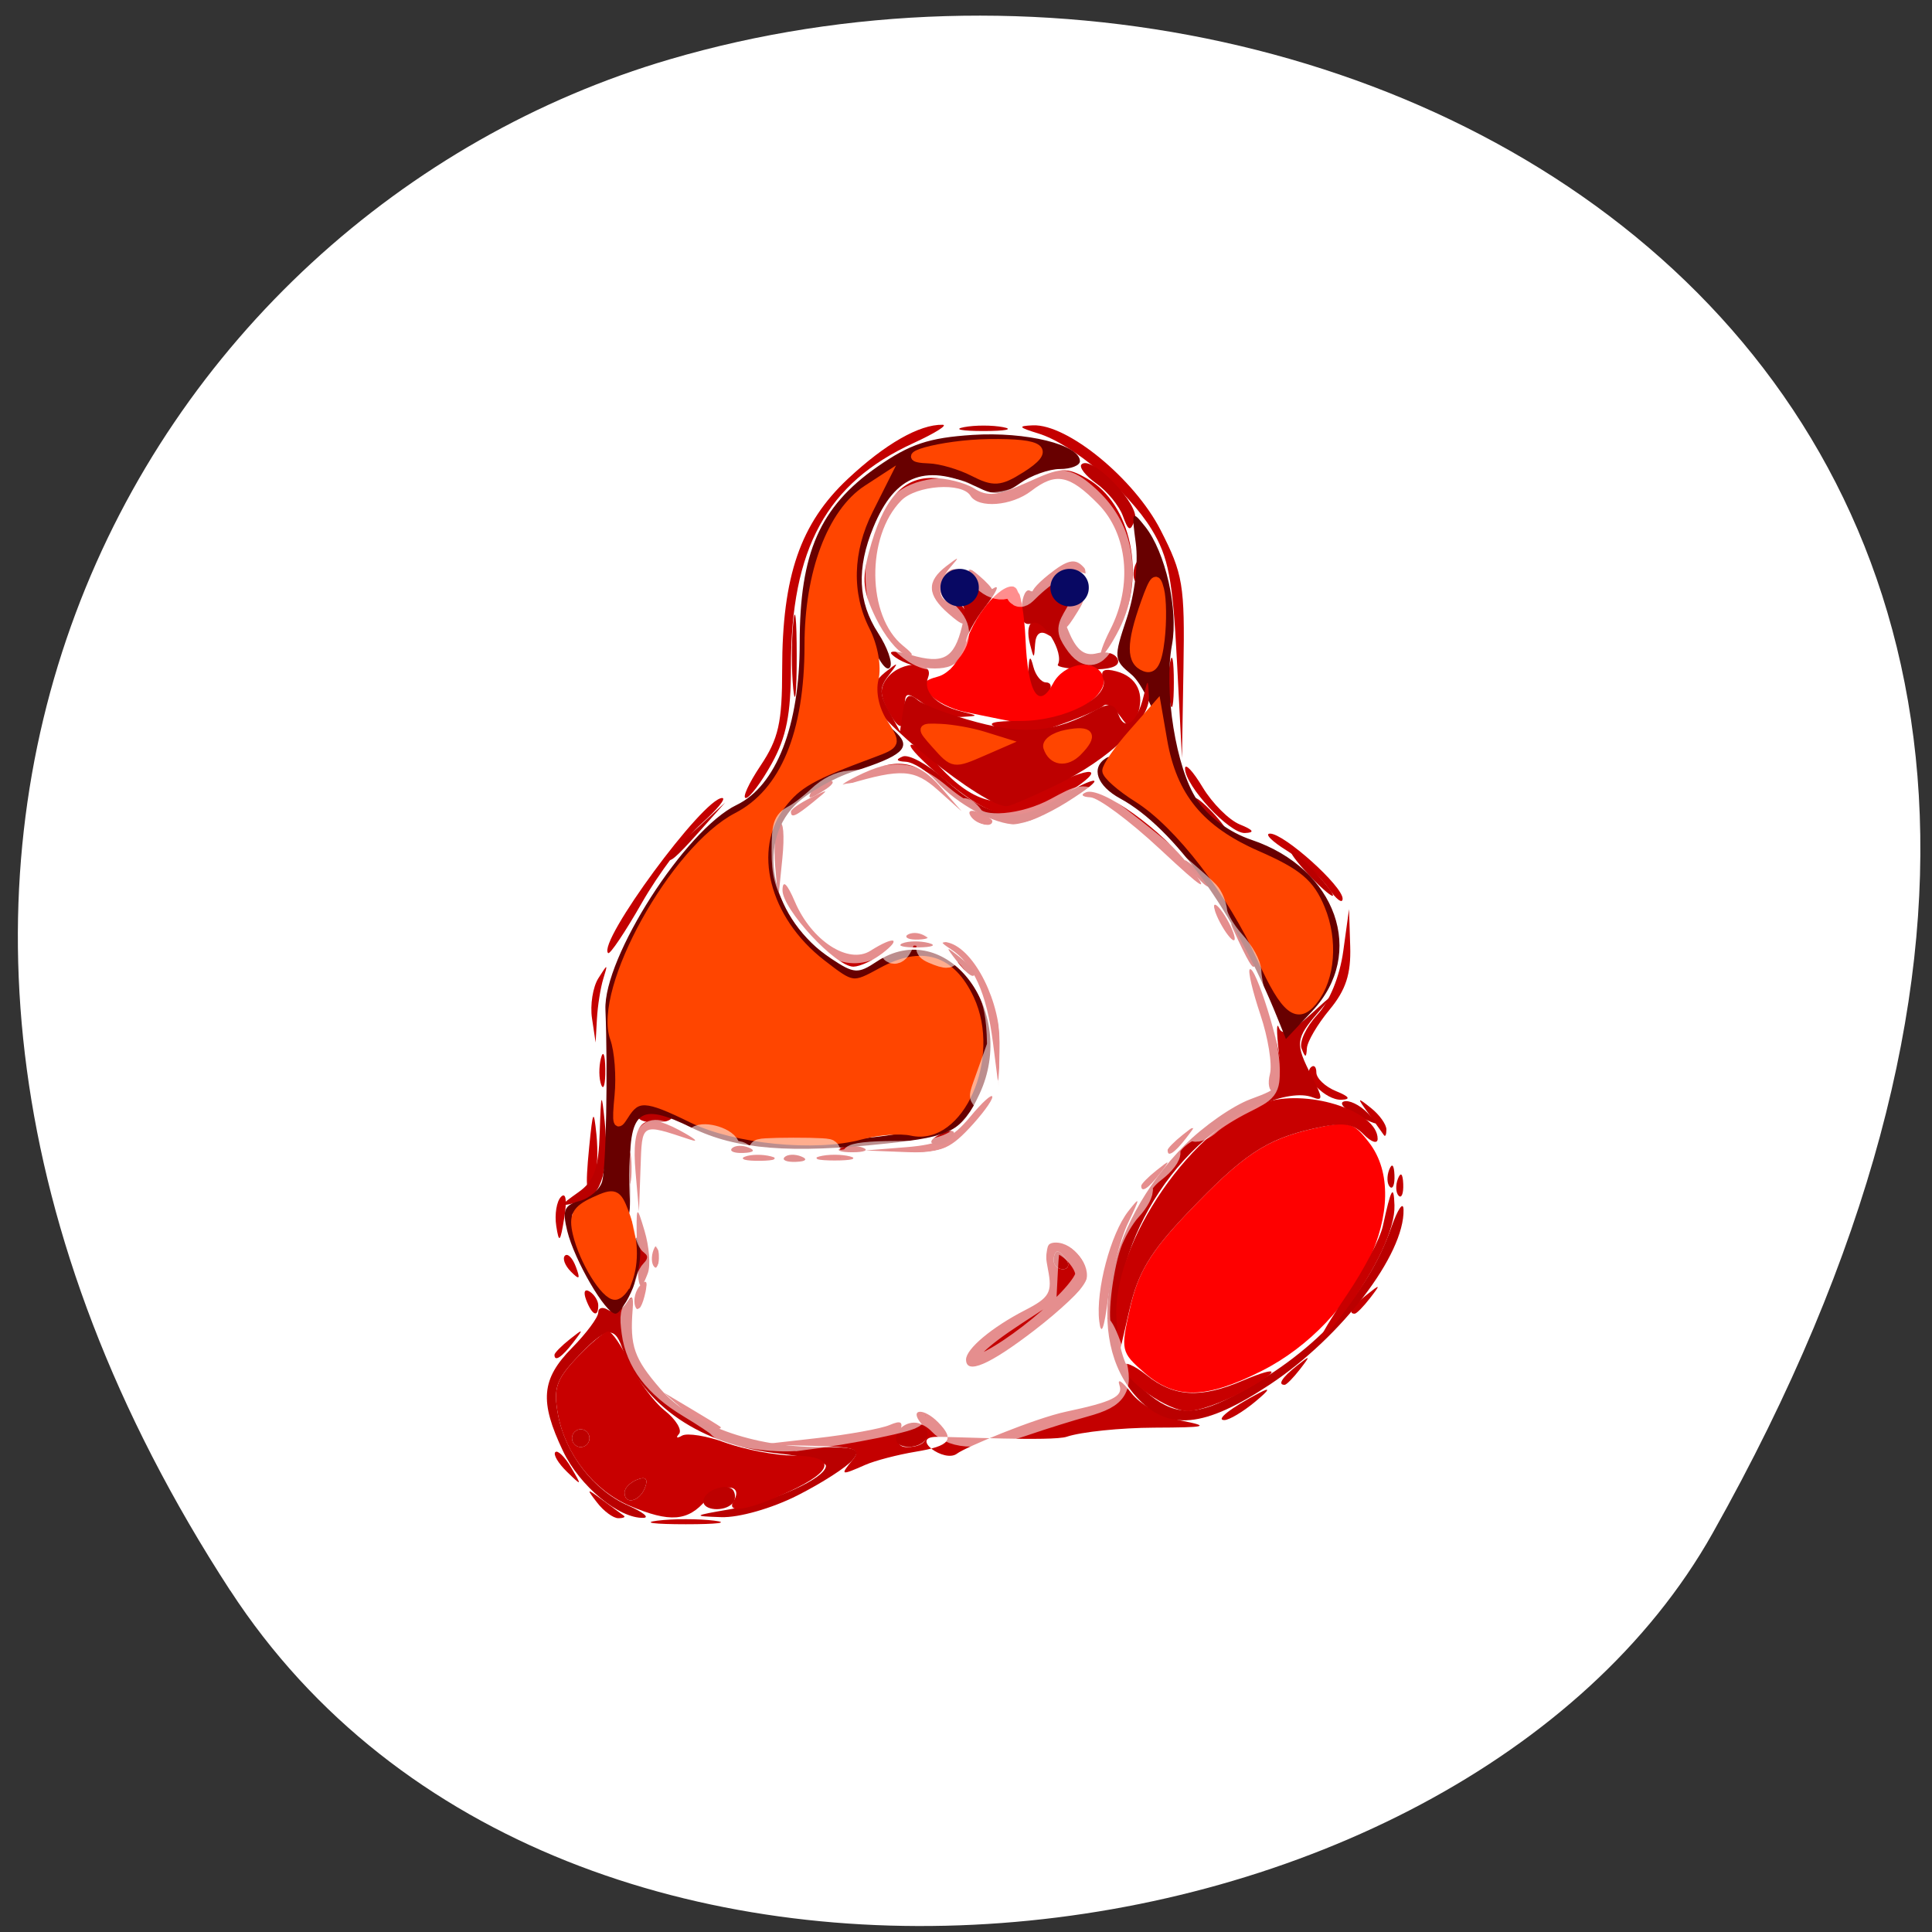 <svg xmlns="http://www.w3.org/2000/svg" viewBox="0 0 256 256" xmlns:xlink="http://www.w3.org/1999/xlink"><rect x="0" y="0" width="256" height="256" fill="#333333" stroke="none"/><path d="M 30.493,210.738 C -31.526,115.363 18.512,28.474 88.727,7.867 183.175,-19.864 311.416,53.005 226.918,203.179 193.334,262.863 74.684,278.665 30.503,210.736 z" style="fill:#fff;color:#000"/><g transform="matrix(-1.036 0 0 1.036 259.471 -6.987)"><path d="m 159.097,201.238 c 2.002,-0.252 5.278,-0.252 7.28,0 2.002,0.252 0.364,0.459 -3.64,0.459 -4.004,0 -5.642,-0.206 -3.64,-0.459 z m 11.574,-0.636 c 0.257,-0.177 1.475,-1.073 2.707,-1.99 2.072,-1.543 2.125,-1.519 0.703,0.322 -0.845,1.095 -2.064,1.99 -2.707,1.99 -0.643,0 -0.96,-0.145 -0.703,-0.322 z m 6.739,-6.165 c 0.816,-1.379 1.724,-2.262 2.019,-1.963 0.295,0.299 -0.373,1.427 -1.483,2.507 -1.929,1.876 -1.953,1.851 -0.536,-0.544 z m -37.634,-0.338 c -1.232,-0.542 -4.13,-1.298 -6.44,-1.68 -4.435,-0.734 -5.051,-1.548 -2.856,-3.776 1.843,-1.871 3.711,-1.732 2.163,0.162 -1.396,1.708 -0.596,3.023 1.84,3.023 1.023,0 1.36,-0.67 0.921,-1.832 -0.533,-1.41 -0.238,-1.638 1.28,-0.988 1.085,0.465 5.249,1.217 9.253,1.671 l 7.28,0.826 -6.577,0.161 c -5.71,0.14 -6.394,0.386 -5.183,1.867 1.566,1.916 1.466,1.95 -1.68,0.566 z m -25.761,-3.597 c -1.848,-0.621 -6.888,-1.143 -11.201,-1.16 -6.704,-0.027 -7.208,-0.157 -3.478,-0.895 2.523,-0.5 5.245,-2.007 6.455,-3.575 1.151,-1.491 1.816,-1.91 1.478,-0.932 -0.487,1.41 0.922,2.105 6.788,3.347 4.072,0.863 12.953,4.574 13.986,5.371 1.632,1.26 6.07,-2.088 2.663,-2.141 -2.156,-0.034 -14.844,0.607 -16.692,-0.014 z m 44.336,-1.294 c 0.257,-0.189 1.979,-1.243 3.827,-2.342 l 3.36,-1.998 -2.644,2.342 c -1.454,1.288 -3.176,2.342 -3.827,2.342 -0.65,0 -0.973,-0.155 -0.716,-0.344 z M 89.933,186.039 c -1.86,-1.545 -2.048,-1.931 -0.56,-1.15 3.653,1.917 5.679,3.492 4.48,3.483 -0.616,-0.005 -2.38,-1.054 -3.92,-2.333 z m -5.743,-4.163 c -1.393,-1.804 -1.354,-1.844 0.423,-0.429 1.866,1.486 2.459,2.419 1.537,2.419 -0.233,0 -1.115,-0.896 -1.96,-1.99 z m 33.955,-4.991 c -3.273,-2.517 -6.227,-5.309 -6.566,-6.204 -0.756,-2 1.547,-5.01 3.833,-5.01 1.271,0 1.519,0.832 1.014,3.398 -0.588,2.984 -0.229,3.625 2.94,5.255 4.218,2.169 7.53,4.943 7.53,6.307 0,1.97 -2.972,0.698 -8.751,-3.746 z m -2.45,-8.94 c 0,-0.625 -0.222,-1.137 -0.494,-1.137 -0.272,0 -0.805,0.512 -1.186,1.137 -0.381,0.625 -0.158,1.137 0.494,1.137 0.652,0 1.186,-0.512 1.186,-1.137 z m 61.46,10.519 c -1.393,-1.804 -1.354,-1.844 0.423,-0.429 1.078,0.858 1.96,1.754 1.96,1.99 0,0.936 -0.92,0.334 -2.383,-1.561 z m -68.418,-5.625 c -0.42,-3.25 -1.571,-7.6 -2.558,-9.666 -1.586,-3.321 -1.59,-3.497 -0.037,-1.518 2.261,2.881 4.186,10.153 3.721,14.053 -0.24,2.014 -0.621,1.046 -1.126,-2.869 z m -33.508,-0.061 c -1.393,-1.804 -1.354,-1.844 0.423,-0.429 1.866,1.486 2.459,2.419 1.537,2.419 -0.233,0 -1.115,-0.896 -1.96,-1.99 z m 92.807,-0.193 c -0.487,-1.892 -0.341,-2.336 0.49,-1.492 0.651,0.661 0.963,1.873 0.694,2.693 -0.28,0.852 -0.787,0.336 -1.183,-1.202 z m 5.901,1.113 c 0,-0.589 0.498,-1.383 1.107,-1.765 0.635,-0.398 0.823,0.058 0.44,1.07 -0.745,1.97 -1.547,2.331 -1.547,0.695 z m 2.872,-4.949 c 0.421,-1.122 1.047,-1.753 1.392,-1.403 0.345,0.35 7.2e-4,1.268 -0.765,2.039 -1.106,1.115 -1.235,0.984 -0.627,-0.637 z m -10.624,-1.467 c 0.054,-1.325 0.319,-1.594 0.677,-0.687 0.324,0.821 0.284,1.802 -0.088,2.18 -0.372,0.378 -0.637,-0.294 -0.588,-1.493 z m 12.099,-4.774 c -0.369,-2.26 -0.205,-3.321 0.417,-2.69 0.564,0.573 0.839,2.252 0.609,3.732 -0.353,2.276 -0.51,2.116 -1.026,-1.042 z m -9.752,-6.352 c -0.208,-5.871 0.006,-5.749 -6.356,-3.651 -1.232,0.406 -0.596,-0.143 1.414,-1.221 4.711,-2.526 6.146,-1.13 5.574,5.419 l -0.436,4.988 z m -97.552,2.028 c 0.054,-1.325 0.319,-1.594 0.677,-0.687 0.324,0.821 0.284,1.802 -0.088,2.18 -0.372,0.378 -0.637,-0.294 -0.588,-1.493 z m 31.13,-1.327 c -1.393,-1.804 -1.354,-1.844 0.423,-0.429 1.078,0.858 1.96,1.754 1.96,1.99 0,0.936 -0.92,0.334 -2.383,-1.561 z m 72.273,0.393 c -0.332,-0.879 -0.428,-3.309 -0.212,-5.402 0.343,-3.335 0.458,-3.139 0.927,1.598 0.549,5.54 0.347,6.614 -0.715,3.804 z m -32.648,-2.598 c 1.078,-0.286 2.842,-0.286 3.92,0 1.078,0.286 0.196,0.52 -1.96,0.52 -2.156,0 -3.038,-0.234 -1.96,-0.52 z m 10.102,-0.004 c 1.09,-0.288 2.602,-0.269 3.36,0.042 0.758,0.312 -0.133,0.547 -1.981,0.524 -1.848,-0.023 -2.469,-0.278 -1.379,-0.566 z m -53.087,-2.339 c -1.393,-1.804 -1.354,-1.844 0.423,-0.429 1.078,0.858 1.96,1.754 1.96,1.99 0,0.936 -0.92,0.334 -2.383,-1.561 z M 126.545,151.109 c -1.655,-1.754 -3.01,-3.585 -3.01,-4.067 0,-0.483 1.282,0.669 2.85,2.561 2.277,2.747 3.91,3.524 8.12,3.863 l 5.271,0.424 -5.111,0.205 c -4.281,0.172 -5.599,-0.313 -8.12,-2.985 z m -53.412,0.107 c 0,-0.653 0.882,-1.89 1.96,-2.748 1.813,-1.444 1.837,-1.39 0.317,0.714 -0.904,1.251 -1.786,2.488 -1.96,2.748 -0.174,0.261 -0.317,-0.06 -0.317,-0.714 z m 6.44,-4.913 c 1.386,-0.566 2.52,-1.642 2.52,-2.392 0,-0.75 0.324,-1.035 0.72,-0.633 1.092,1.109 -1.865,4.207 -3.937,4.125 -1.234,-0.049 -1.008,-0.405 0.697,-1.101 z m 7,-2.605 c 0,-2.906 3.355,-13.665 4.043,-12.966 0.237,0.241 -0.378,2.846 -1.366,5.79 -0.988,2.944 -1.538,6.357 -1.222,7.585 0.316,1.227 0.118,2.232 -0.44,2.232 -0.558,0 -1.015,-1.188 -1.015,-2.64 z m 86.463,-0.203 c 0.023,-1.876 0.274,-2.506 0.558,-1.4 0.284,1.106 0.265,2.642 -0.041,3.412 -0.307,0.77 -0.539,-0.135 -0.516,-2.012 z M 122.573,140.536 c -0.167,-5.528 3.221,-12.353 6.563,-13.224 1.153,-0.3 1.069,-0.045 -0.266,0.814 -2.91,1.871 -4.606,5.617 -5.414,11.958 l -0.725,5.686 z m -39.271,0.28 c -0.049,-0.848 -1.348,-3.062 -2.889,-4.92 -2.094,-2.527 -2.762,-4.575 -2.65,-8.125 l 0.15,-4.746 0.737,5.361 c 0.446,3.243 1.762,6.468 3.331,8.163 1.426,1.541 2.327,3.479 2.002,4.305 -0.481,1.221 -0.608,1.213 -0.68,-0.039 z m 90.804,-3.767 c -0.092,-1.669 -0.458,-3.972 -0.812,-5.117 -0.609,-1.969 -0.575,-1.973 0.632,-0.064 0.702,1.111 1.068,3.413 0.812,5.117 l -0.464,3.098 -0.168,-3.034 z m -36.504,-8.374 c -2.596,-1.993 -1.485,-2.234 1.519,-0.329 2.813,1.784 7.522,-1.267 9.661,-6.26 1.006,-2.348 1.562,-2.874 1.59,-1.506 0.051,2.426 -6.835,9.855 -9.085,9.801 -0.832,-0.02 -2.49,-0.788 -3.686,-1.706 z m 30.766,-6.442 c -2.139,-3.745 -5.559,-8.297 -7.599,-10.116 -2.04,-1.819 -3.247,-3.307 -2.681,-3.307 2.426,0 16.01,18.471 14.586,19.834 -0.229,0.219 -2.166,-2.666 -4.306,-6.41 z m -75.075,2.498 c 0.659,-1.251 1.451,-2.274 1.759,-2.274 0.308,0 0.021,1.023 -0.639,2.274 -0.659,1.251 -1.451,2.274 -1.759,2.274 -0.308,0 -0.021,-1.023 0.639,-2.274 z m 38.992,1.498 c 0.809,-0.329 1.775,-0.288 2.147,0.09 0.372,0.378 -0.289,0.647 -1.47,0.597 -1.305,-0.055 -1.57,-0.324 -0.677,-0.687 z m -53.553,-4.538 c 0,-1.624 7.476,-8.333 9.279,-8.327 0.749,0.002 -0.218,0.982 -2.148,2.177 -1.93,1.195 -4.324,3.354 -5.32,4.798 -0.996,1.444 -1.811,2.052 -1.811,1.352 z m 19.411,-3.942 c 3.521,-4.75 11.473,-10.474 13.428,-9.665 0.727,0.301 0.469,0.588 -0.574,0.637 -1.043,0.049 -5.052,3.032 -8.909,6.629 -5.612,5.232 -6.4,5.712 -3.945,2.399 z m -6.258,-5.559 c 1.382,-0.564 3.522,-2.707 4.756,-4.761 1.234,-2.054 2.245,-3.135 2.247,-2.401 0.007,2.218 -5.665,8.337 -7.656,8.26 -1.31,-0.051 -1.117,-0.375 0.653,-1.098 z m 31.649,-0.414 c 0,-0.246 0.782,-0.752 1.738,-1.124 0.997,-0.388 1.446,-0.198 1.054,0.447 -0.658,1.081 -2.792,1.598 -2.792,0.677 z m 22.895,-2.459 c -2.088,-1.698 -2.074,-1.719 0.346,-0.529 1.386,0.682 2.52,1.478 2.52,1.769 0,0.87 -0.581,0.619 -2.866,-1.24 z m -16.26,-1.927 c 3.028,-3.487 5.747,-3.83 10.725,-1.353 1.848,0.919 2.352,1.372 1.12,1.006 -6.843,-2.033 -8.527,-1.921 -11.529,0.763 l -3.032,2.711 z m 21.572,-2.998 c -1.861,-3.362 -2.446,-6.305 -2.446,-12.303 0,-15.216 -4.572,-23.577 -15.681,-28.677 -2.772,-1.273 -4.443,-2.325 -3.713,-2.339 2.958,-0.056 7.324,2.437 12.104,6.91 6.083,5.693 8.41,12.44 8.41,24.386 0,6.806 0.46,8.852 2.766,12.303 1.522,2.276 2.37,4.139 1.886,4.139 -0.484,0 -1.981,-1.989 -3.326,-4.419 z M 99.088,92.166 c -0.178,-10.597 0.058,-12.018 2.928,-17.627 3.361,-6.568 11.902,-13.575 16.326,-13.394 1.979,0.081 1.861,0.26 -0.681,1.037 -4.393,1.343 -11.482,7.341 -14.501,12.27 -2.142,3.498 -2.696,6.364 -3.232,16.731 l -0.646,12.509 z m 8.236,-4.907 c -3.498,-6.867 -1.55,-16.091 4.073,-19.295 2.659,-1.515 3.412,-1.469 7.637,0.465 3.774,1.728 5.102,1.883 6.819,0.794 1.173,-0.744 3.623,-1.352 5.444,-1.352 3.82,0 6.258,2.876 8.008,9.449 0.942,3.539 0.784,5.088 -0.868,8.467 -1.112,2.275 -2.777,4.35 -3.701,4.613 -1.273,0.361 -1.217,0.101 0.23,-1.075 4.616,-3.751 4.738,-13.973 0.221,-18.559 -1.935,-1.965 -7.783,-2.374 -8.851,-0.62 -1.008,1.657 -5.261,1.326 -7.774,-0.605 -3.148,-2.417 -4.87,-2.084 -8.553,1.655 -3.797,3.855 -4.437,10.426 -1.565,16.065 0.94,1.845 1.457,3.355 1.149,3.355 -0.308,0 -1.329,-1.51 -2.269,-3.355 z m 10.742,1.867 c -0.082,-1.298 -0.647,-1.761 -1.53,-1.255 -1.112,0.637 -1.115,0.491 -0.019,-0.71 1.717,-1.88 2.913,-0.828 2.208,1.943 -0.505,1.983 -0.535,1.984 -0.659,0.022 z m -5.444,-4.155 c -1.149,-1.867 -1.101,-2.126 0.291,-1.584 0.915,0.357 1.664,1.361 1.664,2.232 0,2.11 -0.324,2.002 -1.954,-0.648 z m 14.275,0.515 c 0,-0.932 0.756,-1.695 1.68,-1.695 2.043,0 2.189,-2.377 0.28,-4.551 -1.191,-1.356 -1.107,-1.369 0.56,-0.088 2.556,1.964 2.477,3.684 -0.28,6.081 -1.873,1.629 -2.24,1.67 -2.24,0.253 z m -11.243,-4.589 c -0.79,-0.967 -2.238,-1.448 -3.217,-1.07 -1.37,0.529 -1.476,0.376 -0.46,-0.663 1.018,-1.042 2.013,-0.797 4.351,1.07 1.667,1.331 2.521,2.421 1.897,2.421 -0.624,0 -1.78,-0.791 -2.571,-1.758 z m 7.883,1.328 c 0,-0.236 0.768,-1.076 1.706,-1.867 1.426,-1.202 1.59,-1.131 1,0.429 -0.602,1.594 -2.706,2.711 -2.706,1.437 z" style="fill:#c40000"/><path d="m 148.488,198.026 c -3.15,-1.594 -6.335,-3.641 -7.077,-4.549 -1.148,-1.405 -0.525,-1.651 4.185,-1.651 8.644,0 16.41,-2.834 20.396,-7.444 3.371,-3.898 3.916,-5.464 3.544,-10.183 -0.138,-1.747 0.063,-1.911 0.866,-0.707 0.575,0.862 1.605,1.216 2.29,0.786 0.685,-0.43 1.245,-0.279 1.245,0.335 0,0.614 1.512,2.652 3.36,4.528 3.933,3.993 4.179,6.836 1.144,13.203 -2.133,4.474 -7.135,8.627 -10.277,8.534 -0.829,-0.025 0.048,-0.732 1.948,-1.572 4.437,-1.961 8.051,-6.654 8.975,-11.652 0.614,-3.323 0.235,-4.463 -2.42,-7.277 -3.633,-3.851 -4.763,-4.115 -5.747,-1.346 -2.654,7.468 -10.197,12.582 -20.087,13.618 -3.31,0.347 -6.017,1.058 -6.017,1.579 0,1.556 6.695,4.594 12.212,5.542 4.851,0.833 4.919,0.892 1.169,1.018 -2.258,0.076 -6.459,-1.121 -9.708,-2.764 z m -16.505,-7.258 c -0.354,-0.582 -0.132,-1.38 0.494,-1.773 1.337,-0.839 3.378,0.226 3.378,1.761 0,1.384 -3.032,1.393 -3.872,0.011 z m -43.968,-6.957 c -9.151,-6.071 -17.211,-16.621 -17.074,-22.348 0.027,-1.126 0.733,-0.101 1.568,2.277 3.148,8.96 10.042,16.268 20.448,21.675 4.851,2.521 7.5,2.344 11.024,-0.734 6.838,-5.971 3.392,-21.89 -6.803,-31.431 -4.758,-4.453 -11.587,-7.332 -14.605,-6.156 -1.344,0.524 -1.332,0.115 0.077,-2.627 2.191,-4.266 2.132,-4.853 -0.834,-8.291 -2.201,-2.552 -2.077,-2.514 0.996,0.303 2.531,2.32 3.668,2.797 4.071,1.706 0.307,-0.833 0.312,0.54 0.012,3.05 -0.528,4.404 -0.402,4.617 3.599,6.086 2.28,0.837 6.09,3.496 8.466,5.908 10.198,10.355 12.933,24.741 6.122,32.204 -4.018,4.402 -8.65,3.962 -17.067,-1.622 z m 79.583,-14.224 c -0.368,-0.973 -0.181,-3.404 0.415,-5.402 1.038,-3.477 1.08,-3.402 0.984,1.763 -0.107,5.786 -0.35,6.416 -1.399,3.639 z m -53.584,-1.642 c 0.381,-0.625 0.914,-1.137 1.186,-1.137 0.272,0 0.494,0.512 0.494,1.137 0,0.625 -0.534,1.137 -1.186,1.137 -0.652,0 -0.875,-0.512 -0.494,-1.137 z m 61.884,-7.607 c -2.395,-0.636 -3.384,-4.231 -2.787,-10.128 0.402,-3.966 0.47,-3.817 0.638,1.391 0.15,4.632 0.707,6.199 2.708,7.617 2.647,1.875 2.605,1.96 -0.559,1.12 z M 72.101,157.047 c 0.054,-1.325 0.319,-1.594 0.677,-0.687 0.324,0.821 0.284,1.802 -0.088,2.18 -0.372,0.378 -0.637,-0.294 -0.588,-1.493 z m 97.575,-1.042 c 0.023,-1.876 0.274,-2.506 0.558,-1.4 0.284,1.106 0.265,2.642 -0.041,3.412 -0.307,0.77 -0.539,-0.135 -0.516,-2.012 z m -21.709,-1.345 c 0.809,-0.329 1.775,-0.288 2.147,0.09 0.372,0.378 -0.289,0.647 -1.47,0.597 -1.305,-0.055 -1.57,-0.324 -0.677,-0.687 z m -7.91,-1.114 c 0.77,-0.315 2.03,-0.315 2.8,0 0.77,0.315 0.14,0.574 -1.4,0.574 -1.54,0 -2.17,-0.258 -1.4,-0.574 z m 14.631,-0.024 c 0.809,-0.329 1.775,-0.288 2.147,0.09 0.372,0.378 -0.289,0.647 -1.47,0.597 -1.305,-0.055 -1.57,-0.324 -0.677,-0.687 z m -26.103,-1.485 c -0.392,-0.645 0.057,-0.835 1.054,-0.447 1.94,0.756 2.295,1.571 0.684,1.571 -0.58,0 -1.362,-0.506 -1.738,-1.124 z m -53.016,-2.973 c 1.004,-1.019 2.362,-1.666 3.018,-1.437 0.656,0.229 -0.165,1.063 -1.825,1.853 -2.79,1.328 -2.88,1.296 -1.193,-0.416 z m 89.023,0.401 c 0.286,-0.469 1.216,-0.853 2.067,-0.853 0.851,0 1.782,0.384 2.067,0.853 0.286,0.469 -0.645,0.853 -2.067,0.853 -1.422,0 -2.353,-0.384 -2.067,-0.853 z m -38.815,-18.34 c 0,-0.236 0.882,-1.132 1.96,-1.99 1.776,-1.415 1.816,-1.374 0.423,0.429 -1.463,1.894 -2.383,2.497 -2.383,1.561 z m -35.842,-1.438 c 0,-0.61 0.784,-2.103 1.742,-3.317 1.642,-2.081 1.666,-2.045 0.408,0.636 -1.633,3.481 -2.15,4.126 -2.15,2.681 z m 41.744,-2.332 c 1.09,-0.288 2.602,-0.269 3.36,0.042 0.758,0.312 -0.133,0.547 -1.981,0.524 -1.848,-0.023 -2.469,-0.278 -1.379,-0.566 z m -49.584,-8.878 c 1.447,-1.564 2.883,-2.843 3.191,-2.843 0.308,0 -0.624,1.279 -2.071,2.843 -1.447,1.564 -2.883,2.843 -3.191,2.843 -0.308,0 0.624,-1.279 2.071,-2.843 z m 68.296,-1.937 c -0.297,-2.942 -0.126,-4.928 0.38,-4.414 0.506,0.514 0.749,2.921 0.54,5.349 l -0.38,4.414 -0.54,-5.349 z m -54.855,3.214 c 0,-0.236 0.882,-1.132 1.96,-1.99 1.776,-1.415 1.816,-1.374 0.423,0.429 -1.463,1.894 -2.383,2.497 -2.383,1.561 z m 65.453,-6.678 -3.29,-3.696 3.64,3.34 c 2.002,1.837 3.64,3.5 3.64,3.696 0,0.879 -0.924,0.105 -3.991,-3.34 z M 94.974,111.084 c 1.115,-1.251 2.279,-2.274 2.587,-2.274 0.308,0 -0.352,1.023 -1.467,2.274 -1.115,1.251 -2.279,2.274 -2.587,2.274 -0.308,0 0.352,-1.023 1.467,-2.274 z m 19.041,-1.735 c -5.516,-3.449 -4.275,-3.743 1.516,-0.359 5.119,2.991 8.595,2.358 14.125,-2.572 2.157,-1.923 4.56,-3.235 5.341,-2.916 0.942,0.385 0.818,0.61 -0.368,0.67 -0.983,0.049 -2.745,1.166 -3.918,2.481 -2.616,2.935 -7.495,5.582 -10.201,5.534 -1.109,-0.019 -4.032,-1.296 -6.496,-2.837 z m 30.802,-1.676 c -1.01,-0.662 -1.148,-1.109 -0.346,-1.12 0.734,-0.01 1.645,0.494 2.026,1.12 0.859,1.412 0.472,1.412 -1.68,0 z M 100.319,94.026 c 0,-2.815 0.218,-3.966 0.485,-2.559 0.267,1.407 0.267,3.71 0,5.117 -0.267,1.407 -0.485,0.256 -0.485,-2.559 z m 48.234,-3.412 c 0,-4.691 0.198,-6.61 0.439,-4.265 0.242,2.345 0.242,6.184 0,8.529 -0.242,2.345 -0.439,0.426 -0.439,-4.265 z m -32.287,4.567 c -0.387,-0.636 -0.207,-1.156 0.401,-1.156 0.607,0 1.335,-0.896 1.616,-1.99 0.396,-1.537 0.542,-1.422 0.642,0.501 0.144,2.759 -1.559,4.452 -2.659,2.644 z m -8.776,-4.106 c 0.28,-0.741 1.47,-1.092 2.645,-0.78 1.519,0.403 2.523,-0.295 3.476,-2.419 1.155,-2.573 1.043,-3.209 -0.808,-4.596 -1.7,-1.274 -1.862,-1.905 -0.775,-3.025 1.094,-1.126 1.821,-1.003 3.57,0.603 1.208,1.11 2.606,1.761 3.107,1.447 0.501,-0.314 0.981,0.622 1.067,2.079 0.108,1.826 -0.325,2.462 -1.393,2.046 -1.401,-0.546 -4.054,3.831 -3.224,5.32 0.174,0.313 -1.594,0.592 -3.928,0.62 -2.826,0.034 -4.075,-0.399 -3.736,-1.296 z m 7.085,-9.559 c 0,-0.625 -0.504,-1.137 -1.12,-1.137 -0.616,0 -1.12,0.512 -1.12,1.137 0,0.625 0.504,1.137 1.12,1.137 0.616,0 1.12,-0.512 1.12,-1.137 z m 13.637,9.979 c -0.724,-0.735 -1.316,-1.933 -1.316,-2.661 0,-0.729 -1.125,-2.777 -2.5,-4.551 -1.375,-1.774 -1.845,-2.816 -1.046,-2.314 0.903,0.567 1.998,0.157 2.89,-1.081 0.79,-1.096 2.016,-1.629 2.726,-1.184 1.92,1.205 1.559,4.087 -0.512,4.087 -1.404,0 -1.632,0.687 -1.031,3.116 1.003,4.056 2.384,4.816 6.547,3.604 1.878,-0.547 2.945,-0.558 2.37,-0.024 -1.904,1.769 -6.784,2.374 -8.129,1.008 z m 0.924,-9.979 c 0,-0.625 -0.504,-1.137 -1.12,-1.137 -0.616,0 -1.12,0.512 -1.12,1.137 0,0.625 0.504,1.137 1.12,1.137 0.616,0 1.12,-0.512 1.12,-1.137 z m -24.553,-1.801 c 0.054,-1.325 0.319,-1.594 0.677,-0.687 0.324,0.821 0.284,1.802 -0.088,2.18 -0.372,0.378 -0.637,-0.294 -0.588,-1.493 z m 0.716,-6.492 c -0.71,-1.878 5.556,-8.373 6.829,-7.08 0.348,0.353 -0.508,1.452 -1.901,2.443 -1.393,0.991 -2.916,2.852 -3.384,4.137 -0.721,1.979 -0.956,2.056 -1.544,0.501 z m 16.837,-11.842 c 1.386,-0.271 3.654,-0.271 5.04,0 1.386,0.271 0.252,0.493 -2.52,0.493 -2.772,0 -3.906,-0.222 -2.52,-0.493 z" style="fill:#ba0000"/><path d="m 89.058,182.071 c -12.329,-6.238 -19.554,-21.645 -13.696,-29.206 2.055,-2.652 2.604,-2.793 7,-1.796 6.208,1.408 9.109,3.349 16.301,10.906 4.591,4.824 6.222,7.518 7.226,11.932 1.26,5.541 1.209,5.778 -1.792,8.399 -3.971,3.468 -7.84,3.407 -15.04,-0.235 z M 114.996,98.5 c -3.983,-1.198 -6.559,-3.807 -5.491,-5.561 1.231,-2.023 4.928,-1.308 6.255,1.209 1.846,3.502 3.236,1.276 3.533,-5.658 0.142,-3.307 0.682,-6.278 1.201,-6.604 1.508,-0.946 5.092,2.991 6.408,7.04 0.72,2.214 2.173,3.978 3.587,4.354 1.916,0.509 2.119,0.946 1.047,2.257 -0.731,0.894 -2.771,1.919 -4.534,2.277 -1.762,0.358 -4.397,0.895 -5.855,1.194 -1.458,0.299 -4.226,0.07 -6.15,-0.509 z" style="fill:#fe0000"/><path d="m 160.156,198.601 c -1.863,-2.209 -4.887,-2.101 -3.531,0.127 1.024,1.682 -1.89,1.192 -7.048,-1.185 -5.881,-2.71 -6.105,-4.563 -0.56,-4.629 2.31,-0.027 6.183,-0.767 8.606,-1.644 2.423,-0.877 4.944,-1.284 5.6,-0.905 0.657,0.379 0.833,0.283 0.392,-0.213 -0.441,-0.496 0.377,-1.844 1.818,-2.994 1.441,-1.151 3.464,-3.898 4.495,-6.104 1.031,-2.206 2.261,-4.011 2.733,-4.011 0.472,0 2.275,1.501 4.006,3.336 2.655,2.814 3.034,3.954 2.42,7.277 -0.945,5.114 -4.586,9.734 -9.222,11.701 -5.072,2.152 -7.412,1.97 -9.709,-0.755 z m 10.421,-0.967 c 0,-0.559 -0.73,-1.3 -1.623,-1.648 -1.085,-0.423 -1.417,-0.086 -1,1.016 0.68,1.799 2.623,2.267 2.623,0.632 z m 6.72,-6.945 c 0,-0.625 -0.504,-1.137 -1.12,-1.137 -0.616,0 -1.12,0.512 -1.12,1.137 0,0.625 0.504,1.137 1.12,1.137 0.616,0 1.12,-0.512 1.12,-1.137 z m -85.405,-5.763 c -5.274,-2.827 -5.46,-3.753 -0.316,-1.57 5.336,2.264 8.73,2.066 12.206,-0.709 1.623,-1.296 2.951,-1.845 2.951,-1.22 0,1.852 -5.709,5.855 -8.271,5.801 -1.303,-0.028 -4.259,-1.063 -6.569,-2.302 z M 105.944,174.045 c -1.052,-4.549 -2.661,-7.218 -7.28,-12.071 -7.165,-7.529 -10.096,-9.498 -16.191,-10.881 -3.753,-0.851 -5.008,-0.705 -6.44,0.749 -0.978,0.993 -1.779,1.247 -1.779,0.564 0,-3.452 8.493,-6.331 14.067,-4.768 9.312,2.611 20.116,18.262 19.322,27.992 l -0.347,4.255 -1.351,-5.84 z m -27.472,0.439 c -4.02,-5.37 -6.472,-10.6 -6.371,-13.59 0.094,-2.782 0.443,-2.159 1.478,2.635 0.353,1.637 2.422,5.603 4.597,8.813 4.401,6.496 4.593,7.88 0.296,2.141 z m 35.543,-66.272 c -5.448,-3.407 -3.353,-3.726 2.967,-0.452 5.212,2.7 8.82,1.884 13.358,-3.021 1.4,-1.513 2.98,-2.752 3.51,-2.752 1.254,0 -5.669,6.103 -8.841,7.794 -3.581,1.909 -5.981,1.567 -10.994,-1.569 z m 0.197,-9.013 c -2.356,-0.853 -4.574,-1.846 -4.93,-2.207 -0.355,-0.361 -1.29,0.232 -2.077,1.317 -1.357,1.87 -1.47,1.869 -2.191,-0.018 -1.051,-2.752 -0.01,-4.975 2.661,-5.684 1.551,-0.412 2.076,-0.134 1.687,0.895 -0.923,2.441 4.911,5.452 10.565,5.452 3.541,0 4.486,0.274 2.992,0.868 -3.025,1.202 -3.827,1.144 -8.708,-0.623 z m 20.524,-1.825 c 0,-2.19 -0.159,-2.226 -2.489,-0.569 -1.369,0.974 -3.511,1.711 -4.76,1.638 -2.245,-0.13 -2.246,-0.138 -0.031,-0.691 3.305,-0.825 4.988,-2.541 4.294,-4.378 -0.822,-2.175 3.388,-2.166 5.167,0.01 0.991,1.212 1.016,2.238 0.098,3.98 -1.568,2.975 -2.278,2.978 -2.278,0.008 z" style="fill:#c80000"/><path d="m 169.494,171.446 c -0.745,-1.827 -1.117,-4.258 -0.826,-5.402 0.389,-1.53 0.568,-1.328 0.676,0.763 0.233,4.5 1.824,6.41 3.89,4.669 1.597,-1.345 4.758,-9.12 3.894,-9.578 -0.215,-0.114 -1.538,-0.86 -2.938,-1.656 -2.275,-1.294 -2.648,-1.173 -3.503,1.137 -0.696,1.883 -0.917,0.826 -0.814,-3.893 0.194,-8.809 -1.076,-9.855 -7.894,-6.502 -5.66,2.783 -12.614,3.341 -25.005,2.007 -8.269,-0.89 -9.588,-1.598 -11.797,-6.323 -5.009,-10.717 4.369,-22.775 13.163,-16.925 2.375,1.58 2.895,1.546 5.784,-0.378 7.516,-5.006 9.754,-14.456 4.65,-19.638 -1.518,-1.542 -4.92,-3.491 -7.56,-4.333 -6.112,-1.949 -7.325,-3.013 -5.504,-4.831 1.14,-1.138 1.352,-1.121 1.064,0.085 -0.219,0.917 1.929,2.39 5.492,3.765 6.95,2.682 10.388,6.653 10.388,11.997 0,5.179 -2.504,9.815 -7.313,13.539 -3.932,3.045 -3.976,3.051 -7.673,1.03 -5.132,-2.806 -8.9,-1.634 -11.307,3.515 -2.2,4.708 -1.628,10.289 1.453,14.151 3.577,4.486 25.699,5.363 33.874,1.343 6.172,-3.035 7.293,-3.101 8.884,-0.524 0.984,1.593 1.14,1.084 0.781,-2.559 -0.247,-2.502 0.007,-5.8 0.562,-7.329 2.278,-6.269 -7.667,-24.228 -15.728,-28.404 -6.014,-3.115 -9.134,-10.612 -9.134,-21.951 0,-9.21 -2.908,-16.957 -7.483,-19.936 l -2.443,-1.59 2.163,4.307 c 1.19,2.369 2.163,5.934 2.163,7.923 0,4.05 -3.869,13.749 -4.845,12.146 -0.345,-0.568 0.348,-2.535 1.541,-4.373 2.576,-3.968 2.766,-8.254 0.597,-13.524 -2.809,-6.825 -6.819,-8.267 -13.713,-4.929 -1.836,0.889 -3.042,0.727 -5.009,-0.672 -1.425,-1.013 -3.739,-1.843 -5.142,-1.843 -1.403,0 -2.551,-0.45 -2.551,-0.999 0,-2.114 6.891,-3.804 13.712,-3.363 5.62,0.363 8.05,1.177 12.221,4.091 7.335,5.124 9.909,10.984 9.909,22.565 0,10.537 3.002,18.233 8.061,20.669 6.567,3.162 17.053,19.525 16.785,26.19 -0.319,7.926 -0.078,20.306 0.427,21.985 0.309,1.027 1.616,2.147 2.904,2.489 1.939,0.515 2.206,1.172 1.556,3.819 -0.93,3.783 -4.894,10.589 -6.167,10.589 -0.491,0 -1.503,-1.495 -2.248,-3.322 z M 131.6,65.516 c 5.165,-0.16 -1.552,-2.03 -7.598,-2.115 -6.986,-0.098 -8.129,0.838 -4.105,3.363 2.68,1.681 3.47,1.731 6.103,0.381 1.663,-0.853 4.184,-1.586 5.6,-1.63 z M 82.639,136.088 c -6.969,-7.385 -3.123,-18.265 7.751,-21.929 2.826,-0.952 5.499,-2.916 6.971,-5.12 2.681,-4.016 4.279,-13.961 3.191,-19.852 -0.829,-4.487 0.845,-11.837 3.439,-15.097 1.688,-2.122 1.751,-2.009 1.195,2.141 -0.342,2.552 0.143,6.564 1.163,9.613 1.685,5.038 1.662,5.304 -0.597,7.162 -1.294,1.063 -3.078,4.779 -3.976,8.28 -2.199,8.571 -4.521,11.392 -12.149,14.759 -5.214,2.301 -6.791,3.642 -8.139,6.918 -2.279,5.537 -0.363,13.142 3.31,13.142 0.72,0 2.681,-3.032 4.356,-6.737 3.837,-8.488 10.589,-17.222 15.879,-20.542 2.584,-1.622 3.853,-3.157 3.463,-4.189 -0.342,-0.905 -0.124,-1.32 0.491,-0.934 1.981,1.243 1.172,3.553 -1.812,5.174 -6.909,3.754 -14.715,14.662 -20.138,28.141 l -1.053,2.618 -3.346,-3.546 z M 105.529,89.64 c -0.047,-1.028 -0.716,-3.641 -1.487,-5.808 -1.146,-3.223 -1.505,-3.533 -1.97,-1.706 -1.041,4.095 0.257,10.662 1.975,9.993 0.862,-0.336 1.528,-1.451 1.482,-2.479 z m 6.806,-8.123 c 0,-0.625 0.504,-1.137 1.12,-1.137 0.616,0 1.12,0.512 1.12,1.137 0,0.625 -0.504,1.137 -1.12,1.137 -0.616,0 -1.12,-0.512 -1.12,-1.137 z m 14.561,0 c 0,-0.625 0.504,-1.137 1.12,-1.137 0.616,0 1.12,0.512 1.12,1.137 0,0.625 -0.504,1.137 -1.12,1.137 -0.616,0 -1.12,-0.512 -1.12,-1.137 z" style="fill:#680000"/><path d="m 156.794,199.06 c -0.394,-0.4 -0.462,-1.145 -0.151,-1.656 0.698,-1.147 3.854,-0.027 3.854,1.368 0,1.167 -2.636,1.372 -3.703,0.288 z m 11.16,-2.058 c -0.416,-1.101 -0.085,-1.438 1,-1.016 0.893,0.348 1.623,1.089 1.623,1.648 0,1.635 -1.943,1.166 -2.623,-0.632 z m 7.104,-6.313 c 0,-0.625 0.504,-1.137 1.12,-1.137 0.616,0 1.12,0.512 1.12,1.137 0,0.625 -0.504,1.137 -1.12,1.137 -0.616,0 -1.12,-0.512 -1.12,-1.137 z m -59.742,-83.558 c -6.809,-3.313 -11.982,-8.273 -11.812,-11.328 0.127,-2.285 0.144,-2.287 0.669,-0.072 0.81,3.42 2.382,4.642 3.197,2.485 0.568,-1.504 1.161,-1.63 2.993,-0.634 5.123,2.784 8.935,3.173 15.103,1.542 3.397,-0.898 6.834,-2.187 7.637,-2.864 1.12,-0.944 1.552,-0.618 1.852,1.395 l 0.391,2.625 1.453,-2.631 c 1.194,-2.162 1.19,-2.973 -0.025,-4.549 -1.327,-1.722 -1.278,-1.758 0.482,-0.357 1.078,0.858 1.96,2.204 1.96,2.989 0,2.51 -14.785,14.397 -17.567,14.124 -0.503,-0.049 -3.352,-1.276 -6.332,-2.726 z m 1.195,-4.79 c 0.218,-0.665 -0.884,-1.457 -2.45,-1.761 -3.104,-0.602 -3.605,0.182 -1.489,2.33 1.513,1.536 3.334,1.273 3.939,-0.569 z m 14.304,-0.355 c 1.975,-2.215 1.957,-2.271 -0.666,-2.161 -1.482,0.062 -3.954,0.505 -5.494,0.983 l -2.8,0.87 2.8,1.219 c 3.828,1.667 3.868,1.661 6.16,-0.911 z" style="fill:#bd0000"/><path d="m 170.137,170.695 c -0.972,-2.571 -0.841,-5.583 0.383,-8.851 0.963,-2.571 1.334,-2.712 3.954,-1.496 2.33,1.082 2.761,1.894 2.222,4.185 -0.819,3.48 -3.58,7.96 -4.904,7.96 -0.536,0 -1.28,-0.809 -1.654,-1.799 z m -29.801,-18.703 c -2.156,-0.589 -5.065,-0.81 -6.464,-0.491 -6.204,1.412 -11.018,-9.493 -7.508,-17.005 2.407,-5.149 6.175,-6.321 11.307,-3.515 3.697,2.021 3.74,2.016 7.673,-1.03 7.232,-5.601 9.501,-14.597 5.11,-20.265 -2.07,-2.671 -3.799,-3.645 -11.636,-6.549 -3.109,-1.152 -3.147,-1.263 -1.377,-4.006 1.098,-1.701 1.553,-3.902 1.147,-5.546 -0.385,-1.557 0.086,-4.216 1.097,-6.203 2.373,-4.659 2.233,-10.15 -0.392,-15.377 l -2.163,-4.307 2.443,1.59 c 4.575,2.979 7.483,10.726 7.483,19.936 0,11.339 3.119,18.836 9.134,21.951 8.061,4.175 18.006,22.135 15.728,28.404 -0.556,1.529 -0.808,4.827 -0.562,7.329 0.359,3.642 0.203,4.152 -0.781,2.559 -1.579,-2.558 -2.722,-2.505 -8.62,0.394 -5.505,2.706 -15.799,3.721 -21.619,2.133 z M 82.385,134.681 c -2.198,-2.834 -2.568,-7.661 -0.898,-11.72 1.352,-3.286 2.915,-4.608 8.17,-6.91 7.288,-3.193 10.772,-7.433 12.015,-14.623 l 0.785,-4.538 3.259,3.703 c 1.792,2.037 3.259,4.165 3.259,4.73 0,0.565 -1.805,2.159 -4.01,3.543 -5.227,3.28 -11.991,12.049 -15.811,20.499 -3.038,6.719 -4.68,8.009 -6.768,5.316 z M 112.573,102.911 c -2.116,-2.148 -1.615,-2.933 1.489,-2.33 1.566,0.304 2.668,1.097 2.45,1.761 -0.605,1.842 -2.426,2.106 -3.939,0.569 z m 12.083,-0.013 -2.8,-1.219 2.8,-0.87 c 1.54,-0.479 4.012,-0.921 5.494,-0.983 2.624,-0.11 2.641,-0.054 0.666,2.161 -2.292,2.572 -2.332,2.578 -6.16,0.911 z M 101.993,88.545 c -0.268,-2.302 -0.232,-5.19 0.08,-6.419 0.465,-1.827 0.823,-1.517 1.97,1.706 1.882,5.29 1.883,7.556 0.005,8.287 -1.123,0.437 -1.705,-0.575 -2.055,-3.574 z m 17.904,-21.78 c -4.024,-2.525 -2.882,-3.461 4.105,-3.363 6.046,0.085 12.764,1.954 7.598,2.115 -1.417,0.044 -3.937,0.777 -5.6,1.63 -2.633,1.349 -3.423,1.3 -6.103,-0.381 z" style="fill:#ff4500;stroke:#ff4500"/></g><g style="stroke-opacity:0.604;fill:#fff;stroke:#fff;fill-rule:evenodd;stroke-width:3.336"><path d="m 106.043 190.543 c 6.643 -0.832 14.934 -2.523 14.934 -3.046 0 -1.079 2.288 -0.448 3.657 1.01 1.889 2.01 5.366 2.02 11.181 0.032 2.4 -0.82 5.953 -1.929 7.897 -2.463 4.323 -1.189 4.912 -2.298 3.546 -6.679 -0.528 -1.694 -1.213 -3.259 -1.523 -3.478 -0.778 -0.551 -0.035 -7.51 1.177 -11.024 0.548 -1.59 1.78 -3.729 2.739 -4.755 0.958 -1.025 1.6 -2.234 1.427 -2.685 -0.179 -0.466 0.61 -1.526 1.823 -2.451 1.176 -0.897 2.001 -1.989 1.833 -2.427 -0.36 -0.939 2.694 -3.528 3.543 -3.004 0.321 0.198 1.18 -0.187 1.909 -0.855 0.73 -0.669 2.766 -1.936 4.527 -2.817 3.108 -1.555 3.2 -1.676 3.2 -4.193 0 -1.426 -0.549 -4.572 -1.219 -6.991 -0.671 -2.419 -1.219 -5.087 -1.219 -5.928 0 -0.897 -0.898 -2.523 -2.171 -3.932 -1.194 -1.322 -2.248 -3.125 -2.342 -4.007 -0.094 -0.882 -0.557 -2.004 -1.029 -2.492 -2.314 -2.396 -12.687 -10.813 -14.497 -11.763 -2.046 -1.074 -2.077 -1.069 -5.433 0.748 -4.291 2.324 -10.02 2.814 -11.313 0.968 -0.447 -0.638 -0.957 -1.015 -1.133 -0.839 -0.176 0.176 -1.483 -0.65 -2.903 -1.836 -3.037 -2.537 -4.755 -3.074 -7.824 -2.447 -1.239 0.253 -3.158 0.52 -4.264 0.593 -1.275 0.084 -2.725 0.808 -3.962 1.979 -1.073 1.015 -2.568 2.163 -3.323 2.55 -1.195 0.614 -1.371 1.181 -1.371 4.418 0 3.021 0.346 4.318 1.855 6.956 3.285 5.74 6.682 7.528 10.336 5.439 1.98 -1.132 2.652 -1.132 2.218 0 -0.193 0.503 -0.104 0.914 0.198 0.914 0.302 0 0.723 -0.549 0.936 -1.219 0.458 -1.442 2.445 -1.604 3.744 -0.305 0.708 0.708 0.733 0.924 0.109 0.957 -0.443 0.024 -0.257 0.279 0.414 0.567 1.864 0.801 2.359 0.702 1.524 -0.305 -0.633 -0.763 -0.549 -0.914 0.509 -0.914 1.539 0 4.202 3.2 5.667 6.809 0.746 1.838 1.059 4.21 1.033 7.819 -0.024 3.238 -0.191 4.495 -0.445 3.352 l -0.407 -1.828 l -0.74 2.072 c -0.931 2.608 -0.942 2.539 0.325 2.052 0.98 -0.376 0.974 -0.266 -0.081 1.39 -3.403 5.343 -5.424 6.37 -12.536 6.37 -3.271 0 -5.516 0.248 -5.516 0.609 0 0.335 -1.097 0.609 -2.438 0.609 -2.609 0 -3.341 -0.96 -1.067 -1.398 0.754 -0.145 -1.234 -0.26 -4.419 -0.256 -3.185 0.004 -5.036 0.123 -4.115 0.262 2.407 0.365 2.069 1.392 -0.457 1.392 -1.173 0 -2.133 -0.274 -2.133 -0.609 0 -0.335 -0.382 -0.609 -0.849 -0.609 -0.467 0 -0.993 -0.376 -1.17 -0.836 -0.421 -1.098 -3.53 -1.876 -4.062 -1.016 -0.281 0.455 -1.231 0.365 -3.097 -0.293 -2.512 -0.886 -2.745 -0.877 -3.511 0.141 -1.27 1.687 -0.727 12.846 0.674 13.871 1.286 0.94 1.341 2.549 0.128 3.762 -0.503 0.503 -0.914 1.726 -0.914 2.718 0 1.099 -0.385 1.952 -0.985 2.182 -0.79 0.303 -0.909 0.926 -0.604 3.156 0.527 3.844 2.934 7.02 7.317 9.657 2.046 1.231 3.857 2.434 4.024 2.673 0.78 1.114 7.153 2.115 10.667 1.674 z m 21.839 -10.012 c -0.478 -1.244 1.567 -3.285 6.564 -6.549 l 3.903 -2.55 l 0.183 -3.5 c 0.158 -3.03 0.346 -3.5 1.399 -3.5 1.661 0 4.209 2.674 4.209 4.416 0 2.696 -11.753 12.313 -15.411 12.61 -0.262 0.021 -0.643 -0.397 -0.848 -0.929 z m -24.278 -27.068 c 0.207 -0.335 0.893 -0.609 1.524 -0.609 0.631 0 1.317 0.274 1.524 0.609 0.22 0.357 -0.412 0.609 -1.524 0.609 -1.112 0 -1.744 -0.253 -1.524 -0.609 z" style="opacity:0.92"/><path d="m 125.704 86.269 c 1.508 -1.885 1.383 -3.262 -0.457 -5.025 -2.794 -2.677 -2.378 -5.287 1.167 -7.325 0.644 -0.37 0.766 -0.237 0.476 0.517 -0.361 0.941 0.225 1.32 1.637 1.059 0.297 -0.055 1.176 0.496 1.952 1.226 0.911 0.856 1.867 1.206 2.697 0.989 0.791 -0.207 1.411 -0.009 1.612 0.515 0.275 0.717 0.469 0.709 1.235 -0.057 2.38 -2.379 5.114 -4.014 6.407 -3.831 1.186 0.168 1.416 0.58 1.473 2.637 0.04 1.443 -0.419 3.253 -1.126 4.435 -1.115 1.864 -1.129 2.097 -0.207 3.504 1.708 2.606 3.023 1.935 4.511 -2.302 2.508 -7.139 1.435 -12.722 -3.231 -16.818 -2.643 -2.32 -3.665 -2.378 -7.115 -0.407 -3.046 1.741 -7.255 2.049 -8.444 0.617 -1.282 -1.545 -6.278 -1.195 -8.397 0.588 -3.527 2.967 -4.686 10.9 -2.273 15.555 2.158 4.163 6.342 6.297 8.082 4.122 z" style="opacity:0.92"/></g><path transform="matrix(-1 0 0 1 258.77 -0.971)" d="m 133.651 78.835 a 2.04 1.943 0 1 1 -4.079 0 2.04 1.943 0 1 1 4.079 0 z" id="0" style="fill:#080863;stroke:#080863;fill-rule:evenodd"/><use transform="translate(14.57)" xlink:href="#0"/></svg>